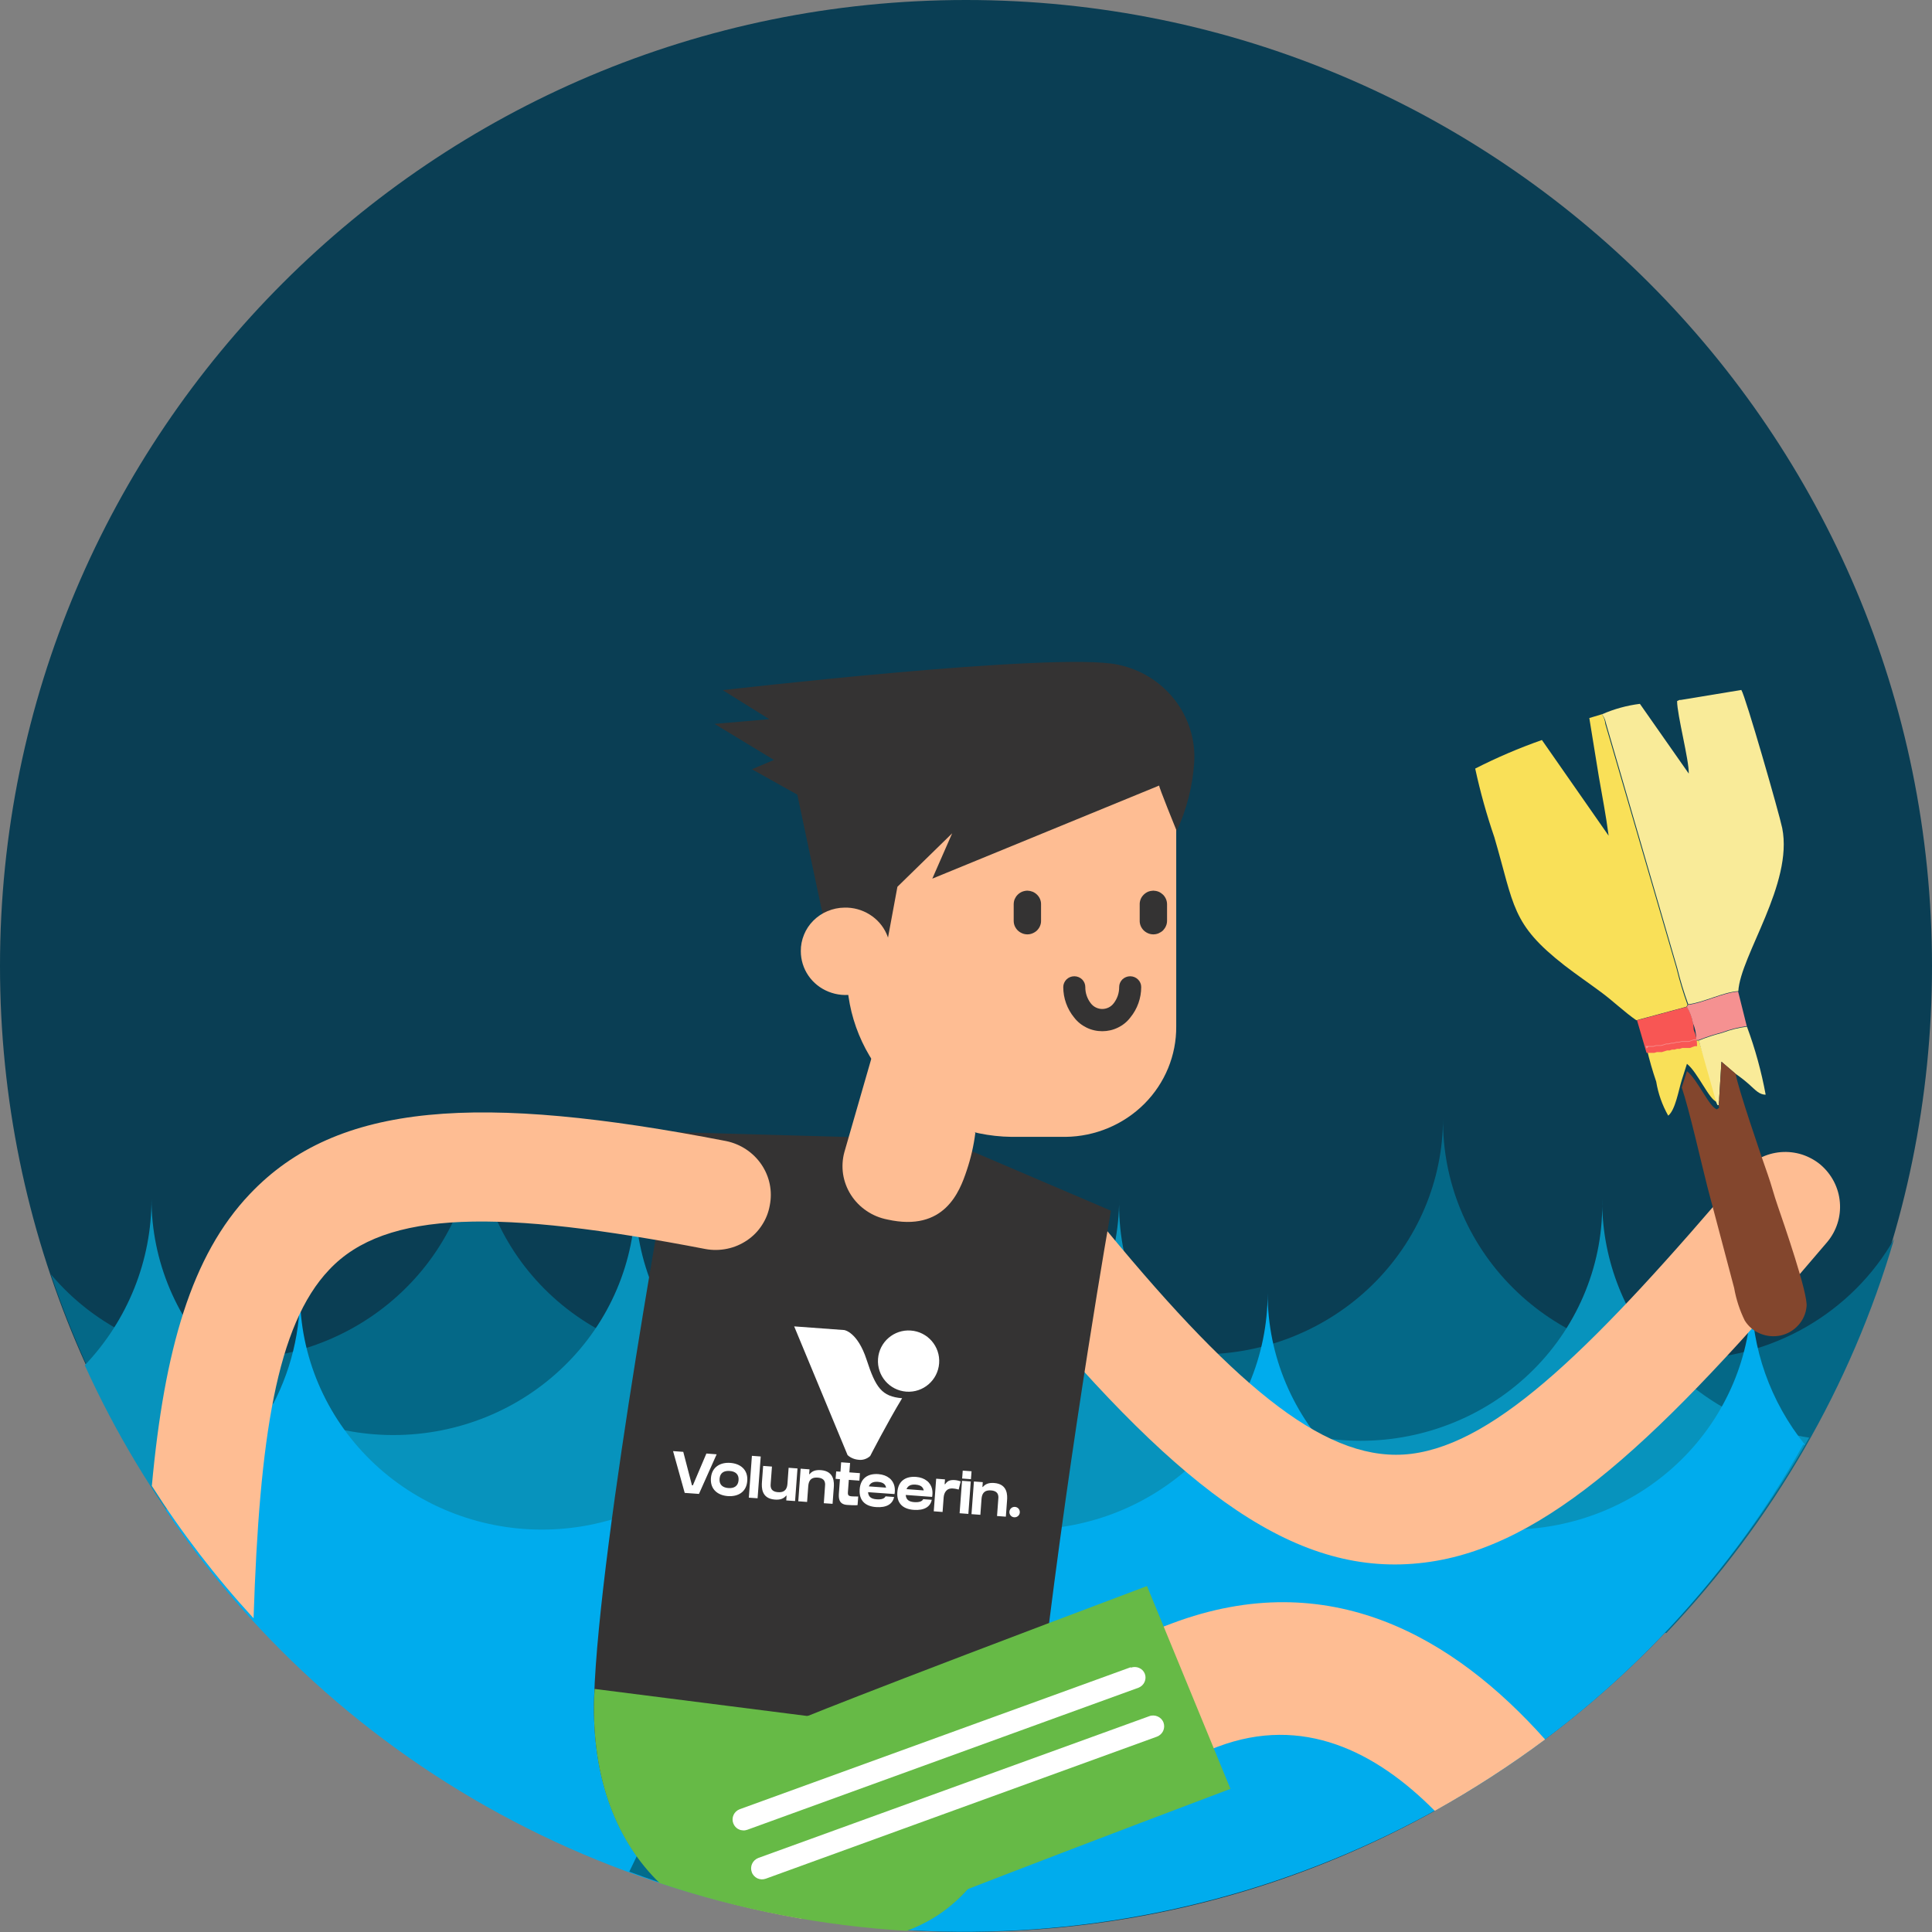 <svg width="32" height="32" viewBox="0 0 32 32" fill="none" xmlns="http://www.w3.org/2000/svg">
<rect x="0" y="0" width="32" height="32" fill="#808080" stroke="none"/>
<path d="M16 32C24.837 32 32 24.837 32 16C32 7.163 24.837 0 16 0C7.163 0 0 7.163 0 16C0 24.837 7.163 32 16 32Z" fill="#0A3E54"/>
<path fill-rule="evenodd" clip-rule="evenodd" d="M15.884 18.517C15.898 19.039 15.805 19.558 15.61 20.044C15.415 20.531 15.123 20.974 14.75 21.348C14.377 21.722 13.932 22.019 13.439 22.222C12.947 22.425 12.418 22.53 11.884 22.53C11.35 22.53 10.821 22.425 10.328 22.222C9.836 22.019 9.39 21.722 9.018 21.348C8.645 20.974 8.352 20.531 8.158 20.044C7.963 19.558 7.87 19.039 7.884 18.517C7.896 19.566 7.481 20.576 6.73 21.326C5.98 22.076 4.956 22.504 3.882 22.516C3.301 22.515 2.727 22.387 2.201 22.144C1.676 21.9 1.212 21.546 0.843 21.106C1.585 23.318 2.811 25.345 4.435 27.047H27.601C29.367 25.193 30.66 22.956 31.373 20.52C31.028 21.125 30.524 21.628 29.914 21.979C29.304 22.329 28.61 22.515 27.902 22.516C26.829 22.504 25.804 22.076 25.054 21.326C24.303 20.576 23.889 19.566 23.901 18.517C23.901 19.555 23.478 20.551 22.727 21.285C21.975 22.02 20.956 22.432 19.894 22.432C18.831 22.432 17.812 22.02 17.06 21.285C16.309 20.551 15.887 19.555 15.887 18.517H15.884Z" fill="#046887"/>
<path fill-rule="evenodd" clip-rule="evenodd" d="M18.537 19.854C18.537 20.892 18.115 21.888 17.363 22.622C16.612 23.357 15.593 23.769 14.53 23.769C13.467 23.769 12.448 23.357 11.697 22.622C10.945 21.888 10.523 20.892 10.523 19.854C10.523 20.892 10.101 21.888 9.349 22.622C8.598 23.357 7.579 23.769 6.516 23.769C5.453 23.769 4.434 23.357 3.683 22.622C2.931 21.888 2.509 20.892 2.509 19.854C2.512 20.877 2.117 21.864 1.404 22.613C2.415 24.84 3.932 26.811 5.839 28.379H26.119C27.681 27.103 28.985 25.555 29.966 23.812C29.004 23.662 28.129 23.18 27.5 22.453C26.87 21.726 26.529 20.803 26.537 19.851C26.551 20.373 26.458 20.892 26.263 21.378C26.068 21.865 25.776 22.308 25.403 22.682C25.03 23.056 24.585 23.353 24.092 23.556C23.6 23.759 23.071 23.864 22.537 23.864C22.003 23.864 21.474 23.759 20.981 23.556C20.489 23.353 20.043 23.056 19.671 22.682C19.298 22.308 19.005 21.865 18.811 21.378C18.616 20.892 18.523 20.373 18.537 19.851V19.854Z" fill="#0793BD"/>
<path fill-rule="evenodd" clip-rule="evenodd" d="M29.9 23.934C29.322 23.218 29.009 22.332 29.01 21.42C29.01 22.458 28.588 23.454 27.836 24.189C27.085 24.923 26.066 25.335 25.003 25.335C23.94 25.335 22.921 24.923 22.17 24.189C21.418 23.454 20.996 22.458 20.996 21.42C20.996 22.458 20.574 23.454 19.823 24.189C19.071 24.923 18.052 25.335 16.989 25.335C15.927 25.335 14.907 24.923 14.156 24.189C13.405 23.454 12.982 22.458 12.982 21.42C12.982 22.458 12.56 23.454 11.809 24.189C11.057 24.923 10.038 25.335 8.975 25.335C7.913 25.335 6.894 24.923 6.142 24.189C5.391 23.454 4.968 22.458 4.968 21.42C4.973 22.16 4.767 22.887 4.373 23.52C3.98 24.154 3.415 24.668 2.741 25.006C4.239 27.242 6.305 29.061 8.737 30.284C11.169 31.507 13.884 32.093 16.617 31.984C19.35 31.875 22.008 31.075 24.33 29.663C26.652 28.251 28.56 26.274 29.867 23.926L29.9 23.934Z" fill="#00ACED"/>
<path fill-rule="evenodd" clip-rule="evenodd" d="M16.94 21.549C16.785 21.363 16.712 21.125 16.734 20.886C16.756 20.647 16.872 20.426 17.058 20.269C17.15 20.193 17.255 20.135 17.37 20.1C17.484 20.065 17.605 20.052 17.724 20.063C17.843 20.074 17.959 20.109 18.065 20.165C18.17 20.22 18.263 20.297 18.338 20.388C20.549 23.067 22.024 24.247 23.376 24.08C24.804 23.899 26.429 22.287 28.878 19.4C28.953 19.309 29.047 19.235 29.153 19.18C29.259 19.126 29.375 19.093 29.494 19.083C29.614 19.073 29.734 19.087 29.848 19.123C29.961 19.16 30.067 19.218 30.157 19.294C30.341 19.453 30.455 19.675 30.474 19.914C30.494 20.153 30.418 20.39 30.262 20.575C27.515 23.815 25.614 25.63 23.597 25.881C21.502 26.145 19.612 24.755 16.94 21.549Z" fill="#FEBD93"/>
<path fill-rule="evenodd" clip-rule="evenodd" d="M12.095 29.192C12.154 29.065 12.238 28.951 12.343 28.856C12.447 28.761 12.569 28.688 12.703 28.639C12.837 28.591 12.979 28.569 13.121 28.575C13.263 28.581 13.403 28.614 13.532 28.673C13.796 28.799 13.998 29.021 14.097 29.291C14.195 29.56 14.182 29.857 14.06 30.118C14.06 30.118 13.916 30.445 13.273 31.779C12.538 31.649 11.814 31.468 11.106 31.238C11.938 29.556 12.095 29.197 12.095 29.192Z" fill="#FEBD93"/>
<path fill-rule="evenodd" clip-rule="evenodd" d="M11.473 28.805C11.568 28.59 11.706 28.394 11.878 28.231C12.051 28.068 12.255 27.94 12.479 27.856C12.703 27.771 12.943 27.731 13.183 27.737C13.423 27.744 13.659 27.798 13.878 27.895C14.32 28.101 14.663 28.467 14.833 28.916C15.003 29.365 14.986 29.861 14.787 30.299C14.787 30.299 14.649 30.615 14.035 31.881C12.8 31.73 11.587 31.434 10.423 31.001C11.194 29.41 11.473 28.805 11.473 28.805Z" fill="#026C8C"/>
<path fill-rule="evenodd" clip-rule="evenodd" d="M15.743 11.601H18.421C18.705 11.605 18.975 11.719 19.174 11.917C19.373 12.115 19.483 12.382 19.482 12.659V16.999C19.486 17.479 19.296 17.941 18.953 18.284C18.609 18.627 18.141 18.824 17.65 18.83H16.755C16.023 18.821 15.325 18.528 14.814 18.017C14.303 17.506 14.02 16.817 14.027 16.103V13.316C14.023 12.866 14.202 12.434 14.523 12.113C14.845 11.791 15.283 11.607 15.743 11.601Z" fill="#FEBD93"/>
<path fill-rule="evenodd" clip-rule="evenodd" d="M19.2 13.011L15.442 14.553L15.771 13.802L14.864 14.688L14.632 15.941L13.623 15.13L13.206 13.162L12.454 12.741L12.819 12.587L11.835 11.99L12.742 11.912L11.971 11.431C11.971 11.431 17.465 10.794 18.506 11.007C18.883 11.082 19.218 11.287 19.452 11.585C19.686 11.883 19.803 12.253 19.78 12.627C19.754 13.02 19.656 13.405 19.49 13.764C19.49 13.764 19.183 13.011 19.2 13.011Z" fill="#343333"/>
<path fill-rule="evenodd" clip-rule="evenodd" d="M13.986 15.033C14.133 15.029 14.278 15.069 14.402 15.146C14.527 15.223 14.625 15.335 14.684 15.467C14.742 15.599 14.76 15.745 14.733 15.887C14.707 16.029 14.637 16.16 14.534 16.263C14.431 16.366 14.299 16.436 14.155 16.465C14.011 16.495 13.861 16.481 13.724 16.426C13.588 16.372 13.471 16.279 13.389 16.159C13.307 16.039 13.264 15.898 13.264 15.754C13.263 15.661 13.281 15.568 13.317 15.481C13.352 15.394 13.405 15.315 13.472 15.248C13.539 15.181 13.619 15.127 13.707 15.091C13.795 15.054 13.89 15.034 13.986 15.033Z" fill="#FEBD93"/>
<path fill-rule="evenodd" clip-rule="evenodd" d="M17.017 14.752C17.047 14.753 17.076 14.759 17.104 14.77C17.132 14.782 17.157 14.799 17.178 14.82C17.199 14.841 17.216 14.866 17.227 14.893C17.238 14.921 17.244 14.95 17.243 14.979V15.249C17.244 15.279 17.238 15.308 17.227 15.335C17.216 15.363 17.199 15.387 17.178 15.409C17.157 15.43 17.132 15.446 17.104 15.458C17.076 15.47 17.047 15.476 17.017 15.476C16.986 15.476 16.957 15.47 16.929 15.458C16.901 15.446 16.876 15.43 16.855 15.409C16.834 15.387 16.818 15.363 16.806 15.335C16.795 15.308 16.79 15.279 16.79 15.249V14.979C16.79 14.95 16.795 14.921 16.806 14.893C16.818 14.866 16.834 14.841 16.855 14.82C16.876 14.799 16.901 14.782 16.929 14.77C16.957 14.759 16.986 14.753 17.017 14.752Z" fill="#343333"/>
<path fill-rule="evenodd" clip-rule="evenodd" d="M19.103 14.752C19.133 14.753 19.163 14.759 19.191 14.77C19.218 14.782 19.243 14.799 19.265 14.82C19.285 14.841 19.302 14.866 19.313 14.893C19.325 14.921 19.33 14.95 19.33 14.979V15.249C19.33 15.279 19.325 15.308 19.313 15.335C19.302 15.363 19.285 15.387 19.265 15.409C19.243 15.43 19.218 15.446 19.191 15.458C19.163 15.47 19.133 15.476 19.103 15.476C19.073 15.476 19.043 15.47 19.015 15.458C18.988 15.446 18.963 15.43 18.942 15.409C18.921 15.387 18.904 15.363 18.893 15.335C18.882 15.308 18.876 15.279 18.877 15.249V14.979C18.876 14.95 18.882 14.921 18.893 14.893C18.904 14.866 18.921 14.841 18.942 14.82C18.963 14.799 18.988 14.782 19.015 14.77C19.043 14.759 19.073 14.753 19.103 14.752Z" fill="#343333"/>
<path fill-rule="evenodd" clip-rule="evenodd" d="M18.537 16.348C18.537 16.301 18.556 16.256 18.59 16.222C18.625 16.189 18.671 16.17 18.719 16.17C18.768 16.17 18.814 16.189 18.848 16.222C18.883 16.256 18.902 16.301 18.902 16.348C18.902 16.532 18.839 16.71 18.722 16.853C18.668 16.924 18.598 16.981 18.517 17.02C18.436 17.06 18.347 17.08 18.257 17.08C18.166 17.08 18.077 17.06 17.996 17.02C17.916 16.981 17.845 16.924 17.791 16.853C17.674 16.71 17.611 16.532 17.611 16.348C17.611 16.301 17.631 16.256 17.665 16.222C17.699 16.189 17.745 16.17 17.794 16.17C17.842 16.17 17.889 16.189 17.923 16.222C17.957 16.256 17.976 16.301 17.976 16.348C17.975 16.446 18.007 16.541 18.067 16.618C18.089 16.647 18.118 16.671 18.151 16.687C18.183 16.703 18.22 16.712 18.257 16.712C18.293 16.712 18.33 16.703 18.363 16.687C18.395 16.671 18.424 16.647 18.446 16.618C18.506 16.541 18.538 16.446 18.537 16.348Z" fill="#343333"/>
<path fill-rule="evenodd" clip-rule="evenodd" d="M14.057 18.833L11.172 18.752C11.172 18.752 9.918 25.538 9.84 28.122C9.802 29.472 10.224 30.498 10.926 31.179C12.247 31.621 13.623 31.887 15.016 31.97C16.157 31.552 16.951 30.393 17.282 27.65C17.746 23.756 18.401 20.053 18.401 20.053L16.097 19.068L14.057 18.833Z" fill="#343333"/>
<path fill-rule="evenodd" clip-rule="evenodd" d="M14.436 17.52L13.986 19.081C13.953 19.2 13.946 19.325 13.964 19.447C13.983 19.569 14.027 19.686 14.094 19.791C14.161 19.896 14.249 19.986 14.353 20.056C14.457 20.127 14.574 20.175 14.698 20.199C15.643 20.41 15.895 19.737 16.011 19.389C16.08 19.185 16.128 18.975 16.155 18.762L14.436 17.52Z" fill="#FEBD93"/>
<path fill-rule="evenodd" clip-rule="evenodd" d="M12.029 18.9C12.268 18.95 12.477 19.089 12.612 19.288C12.747 19.487 12.797 19.73 12.75 19.964C12.73 20.08 12.686 20.192 12.621 20.291C12.557 20.391 12.473 20.477 12.373 20.544C12.274 20.611 12.163 20.659 12.045 20.683C11.927 20.708 11.805 20.71 11.686 20.688C8.282 20.032 6.389 20.032 5.452 21.031C4.582 21.946 4.297 23.81 4.2 26.804C3.574 26.123 3.01 25.389 2.515 24.612C2.722 22.351 3.172 20.793 4.137 19.778C5.59 18.244 7.945 18.109 12.029 18.9Z" fill="#FEBD93"/>
<path fill-rule="evenodd" clip-rule="evenodd" d="M9.84 28.133C9.802 29.483 10.224 30.509 10.926 31.19C12.247 31.632 13.623 31.898 15.016 31.981C15.97 31.63 16.674 30.766 17.086 28.895L9.849 27.974C9.846 28.02 9.843 28.071 9.84 28.133Z" fill="#66BA46"/>
<path fill-rule="evenodd" clip-rule="evenodd" d="M14.381 31.155C14.247 31.208 14.104 31.234 13.96 31.232C13.816 31.231 13.674 31.201 13.542 31.144C13.409 31.088 13.29 31.006 13.191 30.904C13.092 30.802 13.014 30.682 12.963 30.55C12.855 30.284 12.857 29.987 12.969 29.722C13.082 29.458 13.296 29.247 13.566 29.135C13.566 29.135 14.436 28.762 19.413 26.888C22.016 25.91 24.08 27.115 25.592 28.811C25.011 29.244 24.4 29.639 23.765 29.994C22.784 29.003 21.574 28.403 20.173 28.93C15.191 30.809 14.386 31.152 14.381 31.155Z" fill="#FEBD93"/>
<path fill-rule="evenodd" clip-rule="evenodd" d="M14.568 31.862C14.513 31.884 14.458 31.905 14.402 31.922C13.88 31.87 13.361 31.792 12.855 31.692C12.558 31.491 12.327 31.209 12.192 30.882C12.005 30.439 12.004 29.943 12.187 29.498C12.37 29.055 12.724 28.698 13.173 28.506C13.173 28.506 14.054 28.13 18.998 26.27L20.38 29.629C16.019 31.276 14.571 31.862 14.568 31.862Z" fill="#66BA46"/>
<path fill-rule="evenodd" clip-rule="evenodd" d="M19.037 28.425C19.059 28.416 19.084 28.413 19.108 28.414C19.132 28.415 19.155 28.421 19.177 28.431C19.199 28.441 19.219 28.455 19.235 28.472C19.251 28.49 19.264 28.51 19.272 28.533C19.288 28.578 19.285 28.627 19.265 28.671C19.244 28.714 19.207 28.748 19.161 28.765L12.684 31.117C12.661 31.125 12.637 31.129 12.614 31.128C12.589 31.127 12.566 31.121 12.544 31.111C12.523 31.101 12.504 31.086 12.488 31.069C12.472 31.051 12.459 31.031 12.452 31.009C12.435 30.964 12.437 30.914 12.457 30.87C12.477 30.826 12.514 30.792 12.559 30.774L19.037 28.425ZM18.73 27.614L12.253 29.966C12.207 29.983 12.17 30.017 12.15 30.061C12.13 30.104 12.128 30.154 12.145 30.199C12.153 30.221 12.165 30.241 12.181 30.259C12.197 30.276 12.216 30.291 12.238 30.3C12.259 30.311 12.283 30.316 12.307 30.317C12.331 30.319 12.355 30.315 12.377 30.307L18.854 27.955C18.9 27.938 18.937 27.904 18.957 27.86C18.977 27.817 18.979 27.767 18.962 27.723C18.945 27.679 18.911 27.644 18.867 27.626C18.824 27.607 18.774 27.606 18.73 27.622V27.614Z" fill="white"/>
<path d="M13.154 21.969L13.984 22.03C13.984 22.03 14.204 22.061 14.354 22.522C14.504 22.983 14.604 23.131 14.942 23.159C14.697 23.563 14.413 24.116 14.413 24.116C14.387 24.14 14.356 24.158 14.322 24.169C14.288 24.18 14.252 24.183 14.217 24.178C14.151 24.172 14.089 24.146 14.039 24.102L13.154 21.969Z" fill="white"/>
<path d="M15.011 23.05C15.291 23.071 15.534 22.861 15.555 22.581C15.576 22.302 15.366 22.058 15.086 22.038C14.807 22.017 14.563 22.227 14.543 22.506C14.522 22.786 14.732 23.029 15.011 23.05Z" fill="white"/>
<path d="M11.476 24.602L11.7 24.075L11.87 24.088L11.577 24.744L11.341 24.727L11.148 24.035L11.317 24.047L11.461 24.601L11.476 24.602ZM12.096 24.23C12.261 24.242 12.391 24.34 12.377 24.528C12.363 24.717 12.22 24.792 12.055 24.78C11.891 24.768 11.761 24.67 11.775 24.483C11.789 24.297 11.932 24.218 12.096 24.23ZM12.065 24.647C12.158 24.654 12.226 24.614 12.233 24.517C12.241 24.417 12.178 24.37 12.086 24.364C11.994 24.357 11.926 24.392 11.918 24.494C11.911 24.595 11.973 24.64 12.065 24.647ZM12.548 24.816L12.403 24.806L12.454 24.113L12.6 24.124L12.548 24.816ZM13.062 24.311L13.209 24.322L13.169 24.862L13.023 24.852L13.028 24.773L13.022 24.772C12.983 24.818 12.932 24.845 12.835 24.838C12.606 24.821 12.615 24.63 12.62 24.55L12.64 24.28L12.786 24.291L12.766 24.561C12.763 24.604 12.746 24.705 12.886 24.715C13.012 24.725 13.038 24.645 13.043 24.572L13.062 24.311ZM13.596 24.35C13.824 24.367 13.816 24.559 13.81 24.639L13.79 24.908L13.645 24.898L13.664 24.628C13.668 24.585 13.684 24.484 13.544 24.474C13.417 24.464 13.393 24.544 13.387 24.617L13.368 24.877L13.222 24.866L13.261 24.326L13.408 24.337L13.402 24.416L13.409 24.417C13.447 24.371 13.498 24.343 13.596 24.35ZM14.059 24.511L14.045 24.702L14.044 24.714C14.038 24.792 14.074 24.784 14.215 24.787L14.204 24.929C14.204 24.929 14.175 24.937 14.028 24.926C13.881 24.915 13.89 24.795 13.896 24.717L13.912 24.5L13.84 24.494L13.85 24.371L13.921 24.376L13.932 24.22L14.08 24.231L14.068 24.387L14.243 24.4L14.234 24.524L14.059 24.511ZM14.81 24.746L14.378 24.715C14.383 24.788 14.424 24.826 14.518 24.833C14.606 24.84 14.651 24.819 14.667 24.784L14.809 24.795C14.786 24.91 14.686 24.975 14.509 24.962C14.324 24.948 14.226 24.848 14.239 24.667C14.252 24.491 14.367 24.403 14.549 24.416C14.625 24.422 14.686 24.446 14.729 24.481L14.729 24.48C14.828 24.559 14.829 24.673 14.816 24.747L14.81 24.746ZM14.54 24.544C14.459 24.538 14.412 24.565 14.391 24.619L14.676 24.64C14.668 24.598 14.644 24.552 14.54 24.544ZM15.434 24.793L15.002 24.761C15.007 24.834 15.048 24.873 15.142 24.88C15.23 24.886 15.275 24.865 15.291 24.831L15.433 24.841C15.41 24.956 15.31 25.021 15.133 25.008C14.948 24.994 14.85 24.894 14.863 24.714C14.876 24.537 14.991 24.449 15.173 24.462C15.249 24.468 15.309 24.492 15.352 24.527L15.352 24.526C15.451 24.605 15.453 24.719 15.439 24.793L15.434 24.793ZM15.164 24.59C15.083 24.584 15.036 24.611 15.015 24.665L15.3 24.686C15.291 24.645 15.268 24.598 15.164 24.59ZM15.818 24.515C15.856 24.518 15.888 24.529 15.912 24.536L15.879 24.672C15.866 24.668 15.829 24.657 15.782 24.654C15.674 24.646 15.636 24.728 15.63 24.801L15.612 25.043L15.466 25.032L15.506 24.492L15.652 24.503L15.646 24.583L15.655 24.583C15.69 24.534 15.724 24.508 15.818 24.515ZM16.039 25.075L15.894 25.064L15.934 24.527L16.079 24.538L16.039 25.075ZM16.082 24.5L15.936 24.489L15.946 24.358L16.092 24.369L16.082 24.5ZM16.466 24.563C16.694 24.58 16.686 24.772 16.68 24.851L16.66 25.121L16.514 25.11L16.534 24.84C16.538 24.798 16.554 24.696 16.414 24.686C16.287 24.677 16.263 24.756 16.257 24.829L16.238 25.09L16.091 25.079L16.131 24.538L16.278 24.549L16.272 24.629L16.279 24.629C16.317 24.584 16.369 24.556 16.466 24.563ZM16.798 25.131C16.751 25.128 16.715 25.086 16.719 25.039C16.722 24.991 16.764 24.955 16.811 24.959C16.859 24.962 16.895 25.003 16.891 25.052C16.888 25.099 16.846 25.135 16.798 25.131Z" fill="white"/>
<path fill-rule="evenodd" clip-rule="evenodd" d="M26.534 11.83L26.324 11.893L26.481 12.859C26.539 13.194 26.6 13.505 26.644 13.842L25.539 12.257C25.16 12.39 24.791 12.548 24.434 12.73C24.517 13.114 24.623 13.494 24.751 13.867C25.086 15.009 25.028 15.3 25.915 15.992C26.111 16.143 26.316 16.283 26.517 16.432C26.719 16.581 26.907 16.764 27.103 16.899L27.932 16.675L27.951 16.643C27.879 16.445 27.818 16.244 27.769 16.04L26.589 11.99C26.584 11.933 26.565 11.878 26.534 11.83Z" fill="#F9E058"/>
<path fill-rule="evenodd" clip-rule="evenodd" d="M28.137 17.234H28.098H28.062L28.021 17.248L27.979 17.264H27.938H27.894H27.852L27.811 17.277H27.767L27.725 17.291H27.684L27.642 17.304H27.601L27.559 17.318L27.515 17.331H27.474H27.432L27.388 17.345H27.346H27.305L27.277 17.375C27.319 17.557 27.371 17.737 27.432 17.915C27.464 18.113 27.532 18.304 27.631 18.479C27.75 18.384 27.802 18.058 27.855 17.89L27.941 17.62C28.12 17.761 28.311 18.22 28.438 18.252C28.496 18.209 28.474 18.252 28.468 18.185C28.419 18.185 28.468 18.212 28.43 18.147L28.137 17.234Z" fill="#F9E058"/>
<path fill-rule="evenodd" clip-rule="evenodd" d="M26.534 11.831C26.568 11.875 26.591 11.927 26.601 11.982L27.78 16.032C27.83 16.236 27.891 16.437 27.963 16.634C28.214 16.605 28.538 16.432 28.792 16.416C28.828 15.824 29.704 14.639 29.519 13.715C29.469 13.472 28.911 11.531 28.842 11.428L27.841 11.593H27.819L27.778 11.612C27.778 11.841 27.979 12.597 27.971 12.813L27.162 11.658C26.945 11.685 26.734 11.743 26.534 11.831Z" fill="#F9EB99"/>
<path fill-rule="evenodd" clip-rule="evenodd" d="M28.935 17.005C28.795 17.023 28.658 17.057 28.526 17.107C28.394 17.141 28.264 17.183 28.137 17.234L28.43 18.268C28.466 18.333 28.43 18.295 28.468 18.306L28.512 17.585L28.75 17.788C28.832 17.844 28.909 17.905 28.982 17.971C29.071 18.05 29.14 18.133 29.245 18.131C29.174 17.747 29.071 17.371 28.935 17.005Z" fill="#F9EB99"/>
<path fill-rule="evenodd" clip-rule="evenodd" d="M28.75 17.788L28.513 17.585L28.468 18.306C28.468 18.371 28.496 18.331 28.438 18.374C28.311 18.341 28.12 17.882 27.941 17.742L27.855 18.012C27.982 18.387 28.178 19.259 28.28 19.659L28.723 21.333C28.756 21.521 28.815 21.702 28.899 21.873C28.96 21.971 29.05 22.047 29.157 22.09C29.265 22.134 29.383 22.144 29.497 22.119C29.61 22.093 29.712 22.033 29.788 21.947C29.865 21.861 29.912 21.754 29.922 21.641C29.952 21.436 29.538 20.245 29.447 19.98C29.383 19.799 29.339 19.619 29.275 19.44C29.187 19.197 28.764 17.955 28.75 17.788Z" fill="#83462D"/>
<path fill-rule="evenodd" clip-rule="evenodd" d="M27.943 16.675L27.114 16.899L27.272 17.439H27.316H27.357H27.399L27.443 17.426H27.485H27.526L27.57 17.412L27.612 17.399H27.653L27.695 17.385H27.736L27.777 17.372H27.822L27.863 17.358H27.905H27.949H27.99L28.032 17.342L28.073 17.328H28.109C28.11 17.236 28.091 17.144 28.054 17.058C28.049 16.924 28.011 16.792 27.943 16.675Z" fill="#F85654"/>
<path fill-rule="evenodd" clip-rule="evenodd" d="M28.789 16.424C28.537 16.44 28.214 16.613 27.96 16.643L27.94 16.675C27.989 16.759 28.023 16.85 28.04 16.945C28.077 17.03 28.096 17.122 28.095 17.215H28.059L28.018 17.229L27.976 17.245H27.935H27.891H27.849L27.808 17.258H27.764L27.722 17.272H27.681L27.639 17.285H27.598L27.556 17.299L27.512 17.312H27.471H27.429L27.385 17.326H27.343H27.302H27.258L27.274 17.366L27.302 17.337H27.343H27.385L27.429 17.323H27.471H27.512L27.556 17.31L27.598 17.296H27.639L27.681 17.283H27.722L27.764 17.269H27.808L27.849 17.256H27.891H27.935H27.976L28.018 17.239L28.059 17.226H28.095H28.134C28.261 17.175 28.391 17.133 28.523 17.099C28.655 17.049 28.792 17.015 28.932 16.996L28.789 16.424Z" fill="#F59191"/>
</svg>
